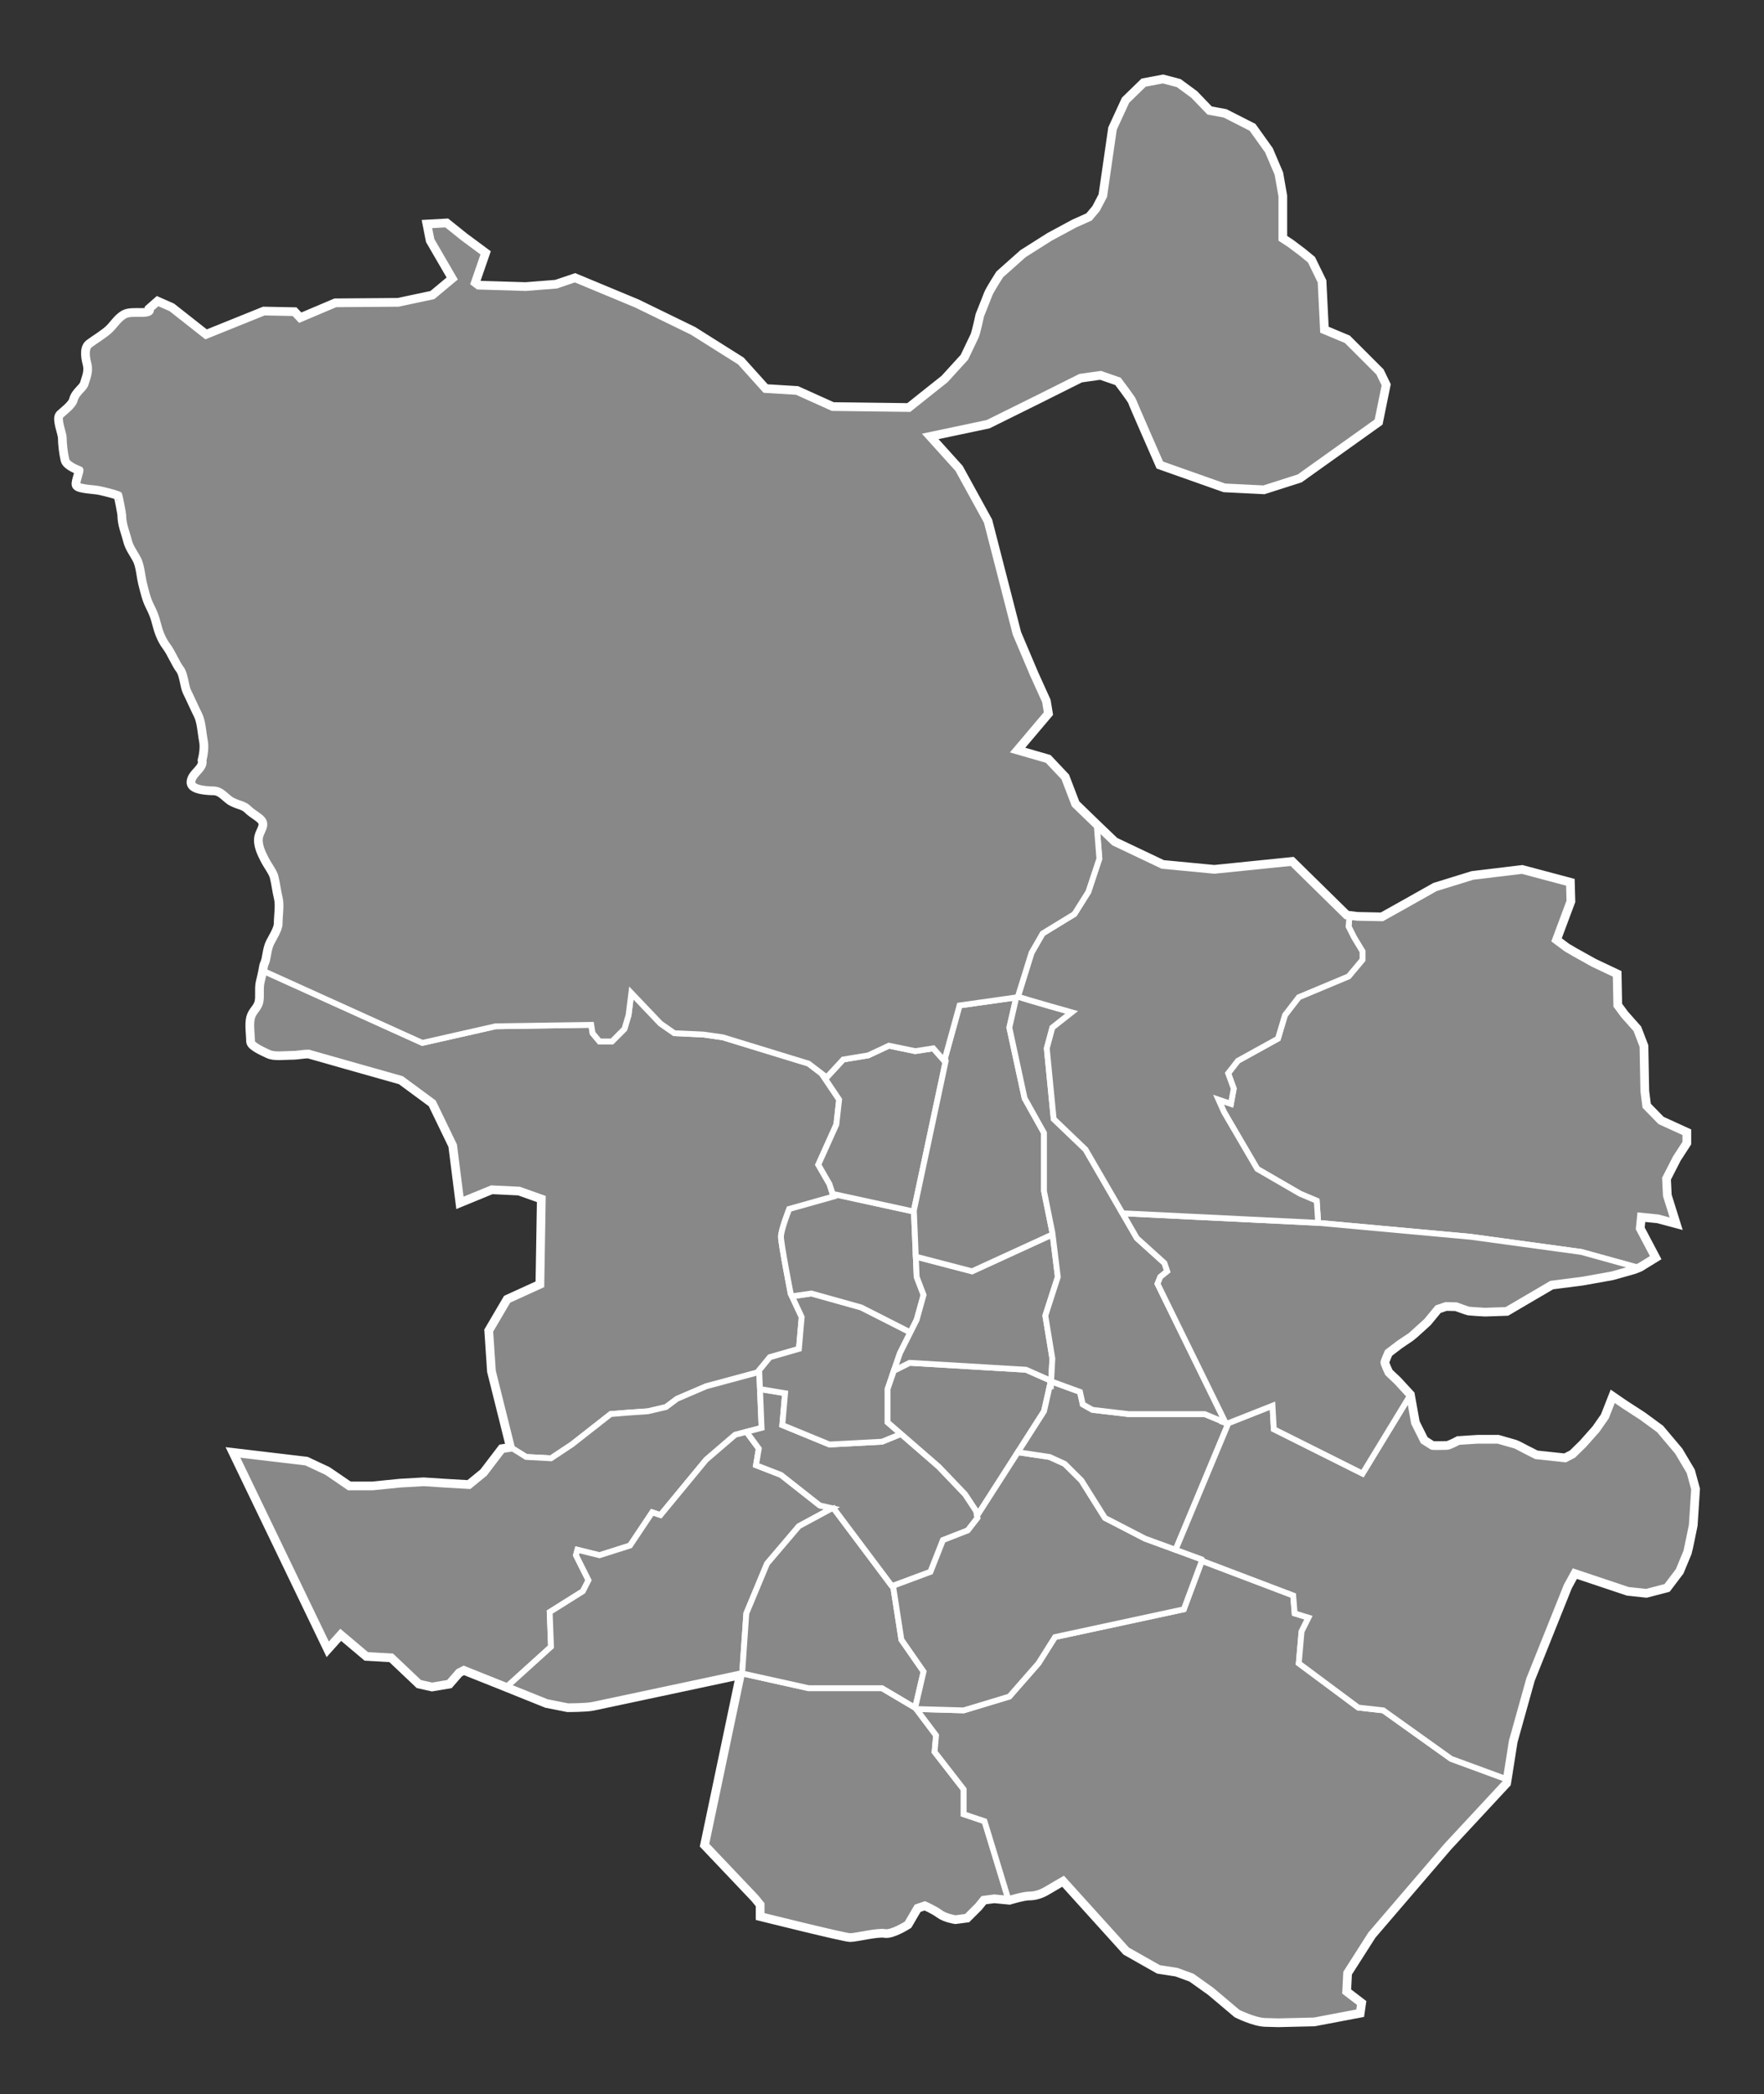 <?xml version="1.0" encoding="utf-8"?>
<!-- Generator: Adobe Illustrator 16.0.0, SVG Export Plug-In . SVG Version: 6.00 Build 0)  -->
<!DOCTYPE svg PUBLIC "-//W3C//DTD SVG 1.1//EN" "http://www.w3.org/Graphics/SVG/1.1/DTD/svg11.dtd">
<svg version="1.1"
	 id="svg2" inkscape:version="0.45.1" sodipodi:docbase="C:\Documents and Settings\Administrator" sodipodi:version="0.32" sodipodi:docname="dibujo-1.svg" inkscape:output_extension="org.inkscape.output.svg.inkscape" xmlns:rdf="http://www.w3.org/1999/02/22-rdf-syntax-ns#" xmlns:inkscape="http://www.inkscape.org/namespaces/inkscape" xmlns:dc="http://purl.org/dc/elements/1.1/" xmlns:svg="http://www.w3.org/2000/svg" xmlns:cc="http://web.resource.org/cc/" xmlns:sodipodi="http://sodipodi.sourceforge.net/DTD/sodipodi-0.dtd"
	 xmlns="http://www.w3.org/2000/svg" xmlns:xlink="http://www.w3.org/1999/xlink" x="0px" y="0px" width="455px" height="540px"
	 viewBox="0 0 455 540" enable-background="new 0 0 455 540" xml:space="preserve">
<rect x="0" y="0" width="455" height="540" fill="#333333" stroke="none"/>
<sodipodi:namedview  id="base" inkscape:current-layer="layer1" inkscape:document-units="px" inkscape:pageopacity="0.0" inkscape:window-width="1024" inkscape:pageshadow="2" inkscape:window-x="-4" inkscape:window-y="-4" inkscape:window-height="712" inkscape:guide-bbox="true" bordercolor="#666666" pagecolor="#ffffff" borderopacity="1.0" inkscape:zoom="0.7" inkscape:cx="307.50178" inkscape:cy="179.6861" showguides="true">
	</sodipodi:namedview>
<path id="path4315" fill="#888888" fill-opacity="0" stroke="#FFFFFF" stroke-width="3" d="M299.973,20.75l-4.812,0.906
	l-4.531,4.406l-3.312,7.188l-2.5,17.312l-1.781,3.406l-1.906,2.281L277.223,58l-6.312,3.406l-6.812,4.312L258.16,71
	c0,0-2.527,3.927-2.906,4.938s-2.156,5.438-2.156,5.438s-0.996,4.648-1.375,5.406s-2.656,5.562-2.656,5.562l-5.188,5.688
	l-2.875,2.281l-6.469,5.156l-19.812-0.25l-9.219-4.156l-8.188-0.5l-6.469-7.188l-12.25-7.719l-14.5-7.062l-15.781-6.562
	l-4.812,1.625l-7.938,0.625l-12.25-0.375l-1.156-0.875l2.656-7.688l-5.312-3.938l-4.406-3.531l-4.531,0.25l0.75,3.781l5.812,10
	l-5.438,4.531l-8.969,1.906l-16.156,0.125l-9.219,3.906l-1.531-1.625l-7.688-0.156l-15.031,6.062l-8.969-7.062l-3.406-1.5
	l-1.781,1.562c0.385,2.307-4.807,0.578-6.812,1.781c-1.531,0.919-2.451,2.451-3.562,3.562c-1.367,1.367-3.954,2.896-5.344,3.938
	c-1.414,1.06-0.604,4.083-0.375,5c0.505,2.021-0.416,3.79-0.719,5c-0.338,1.354-2.35,2.306-2.844,4.281
	c-0.368,1.473-2.907,3.282-3.562,3.938c-0.858,0.858,0.719,4.623,0.719,5.688c0,1.552,0.298,4.163,0.688,5.719
	c0.332,1.328,3.2,2.303,3.594,2.5c0.361,0.181-1.006,3.363-0.719,3.938c0.35,0.7,4.477,0.889,5.344,1.062
	c1.514,0.303,4.152,0.948,5.375,1.438c0.15,0.06,1.062,4.942,1.062,5.344c0,2.356,0.878,4.201,1.438,6.438
	c0.491,1.964,1.587,3.174,2.5,5c0.805,1.61,0.971,4.32,1.406,6.062c0.577,2.307,0.97,4.034,1.812,5.719
	c0.88,1.76,1.316,2.797,1.781,4.656c0.501,2.005,1.229,4.024,2.5,5.719c1.328,1.77,2.3,4.379,3.562,6.062
	c0.972,1.296,1.154,4.464,1.781,5.719c0.844,1.688,1.87,4.052,2.875,6.062c0.891,1.782,1.024,4.871,1.406,6.781
	c0.312,1.561,0.001,3.619-0.344,5c0.472,2.359-2.875,3.551-2.875,5.719c0,1.611,4.285,1.781,5.375,1.781c2.276,0,3.44,2.095,5,2.875
	c1.993,0.997,2.97,0.813,4.281,2.125c0.908,0.908,2.377,1.658,3.219,2.5c1.571,1.571,0.001,3.153-0.375,4.656
	c-0.509,2.035,0.807,4.457,1.438,5.719c0.792,1.583,2.16,3.265,2.5,4.625c0.499,1.995,0.628,3.637,1.062,5.375
	c0.499,1.994,0,4.693,0,6.781c0,1.45-1.522,3.794-2.125,5c-0.88,1.761-0.791,4.051-1.438,5.344c-0.248,0.495-0.293,1.19-0.438,1.906
	c-0.208,1.033-0.469,2.127-0.625,2.75c-0.423,1.692,0.026,3.741-0.375,5.344c-0.401,1.603-1.735,2.379-2.125,3.938
	c-0.438,1.75,0,4.255,0,6.062c0,1.02,3.608,2.539,4.281,2.875c1.465,0.732,3.966,0.344,5.719,0.344c2.004,0,2.833-0.344,4.625-0.344
	l10,2.844l13.938,3.938l8.219,6.062l5.344,11.062l1.812,14.312l7.844-3.219l7.156,0.344l6.062,2.156l-0.375,22.5l-8.562,3.906
	l-4.625,7.875l0.688,10.344l4.969,19.906l0.031,0.094l-2.5,0.375L125.004,380l-3.938,3.219l-6.438-0.375l-5.344-0.344l-6.062,0.344
	l-7.156,0.719h-6.062l-5.719-3.906l-5.344-2.5L60.723,375l23.906,49.656l3.219-3.594l6.781,5.719l6.438,0.375l7.156,6.781
	l3.219,0.719l4.281-0.719l2.5-2.875l1.406-0.719l11.344,4.531l10.094,4.062l5.375,1.062c0,0,4.621,0.014,6.406-0.344
	s38.594-8.219,38.594-8.219l-0.031,0.094l-9.281,44.188l12.875,13.562l1.438,1.781v2.875c0,0,21.415,5.344,22.844,5.344
	s7.152-1.42,8.937-1.062c1.786,0.357,5.719-2.156,5.719-2.156l2.5-4.281l2.125-0.719c0,0,2.51,1.085,3.938,2.156
	c1.43,1.071,3.938,1.438,3.938,1.438l2.844-0.375l2.844-2.844l1.438-1.781l2.875-0.375l3.594,0.344l0.312,0.031
	c0,0,3.572-1.094,5-1.094c1.43,0,2.871-0.335,4.656-1.406c1.786-1.071,4.281-2.5,4.281-2.5l16.438,18.188l8.219,4.656l4.625,0.719
	l3.938,1.438l5,3.562l6.781,5.719c0,0,4.277,2.13,7,2.219c2.258,0.074,3.5,0.094,3.5,0.094l9.188-0.219l11.531-2.188l0.312-2.156
	l-3.844-2.938l0.25-5.031l6.344-9.938l19.562-22.812l15.125-16.281l0.156-0.938l1.531-9.719l4.469-16l9.656-24.094l1.969-3.594
	L419.941,410l4.688,0.5l5.156-1.344l3.125-4.125c0,0,1.865-4.5,2-4.812c0.134-0.312,1.469-6.969,1.469-6.969l0.594-9.219
	l-1.219-4.469l-3.062-5.156l-4.75-5.625l-4.469-3.281l-4.626-3l-2.688-1.844l-1.875,4.781l-2.312,3.312l-3.406,3.844l-2.75,2.688
	l-2.062,1.062l-7.562-0.812l-2.656-1.344c0,0-2.508-1.33-2.688-1.375c-0.178-0.045-4.469-1.281-4.469-1.281s-4.995,0-5.219,0
	c-0.223,0-4.906,0.312-4.906,0.312s-2.361,1.281-3.031,1.281c-0.669,0-3.664,0.089-3.844,0c-0.178-0.089-2.312-1.469-2.312-1.469
	l-2.344-4.688l-1.219-6.781l-0.062-0.375l-3.25-3.531l-2.25-2.125c0,0-1.214-2.505-1.125-2.906c0.09-0.401,1.031-2.594,1.031-2.594
	l2.906-2.219c0,0,2.76-1.88,2.938-1.969c0.18-0.089,4.25-3.812,4.25-3.812l2.781-3.375l2.219-0.75l2.688,0.062
	c0,0,2.938,1.08,3.25,1.125s3.742,0.281,4.188,0.281c0.447,0,5.5-0.188,5.5-0.188l11.562-6.781L408.16,330l7.656-1.375l5.532-1.562
	l0.75-0.281l0.812-0.344l3.656-2.25l-3.875-7.344l0.344-3.375l4.656,0.469l4.094,1.094l-2.094-6.688l-0.219-4.469l2.719-5.312
	l2.531-3.906v-2.438l-6.5-2.969l-3.844-3.938l-0.5-3.938l-0.219-11.562l-1.656-4.312l-3.22-3.625l-1.875-2.531l-0.156-7.969
	l-5.812-2.75l-4.875-2.719l-2.094-1.219l-2.938-2.188l3.781-10.125l-0.125-4.562l-12.094-3.219l-6.75,0.812l-5.969,0.719
	l-9.594,2.969l-7.438,4.188l-6.312,3.531l-6.438-0.125l-2.031-0.25l-0.875-0.125l-14.031-13.781l-19.938,2.031l-13.406-1.281
	l-12.5-5.938l-4.406-4.219l-5.812-5.625l-2.656-6.938l-4.281-4.531l-8.344-2.406l8.219-9.719l-0.5-3.031l-3.156-6.969l-4.438-10.469
	l-7.438-28.906L247.066,121l-7.844-8.688l15.531-3.281l12.5-6.188l11.375-5.688l5.281-0.75l4.688,1.625c0,0,3.656,4.808,3.781,5.312
	c0.127,0.505,7.062,16.281,7.062,16.281l16.438,5.812l10.094,0.5l9.094-2.906l20.188-14.406l1.906-9.344l-1.531-3.156l-4.406-4.406
	l-3.906-3.906l-6.062-2.531l-0.625-12.625l-2.656-5.438l-2.281-1.875l-3.031-2.281l-2.156-1.406V50.562l-1-5.688l-2.531-5.938
	l-4.156-5.812l-6.938-3.531l-4.062-0.75l-4.031-4.188l-3.906-2.875L299.973,20.75z"/>
<path id="path2262" fill="#888888" stroke="#FFFFFF" stroke-width="1.5" d="M132.098,373.469l3.625,2.25l6.406,0.344l5.375-3.562
	l10-7.844l4.625-0.375l5-0.344l4.656-1.094l2.844-2.125l7.5-3.219l13.219-3.562l3.219-3.938l7.5-2.156l0.719-8.188l-2.844-6.094
	c0,0-2.5-12.839-2.5-14.625c0-0.893,0.527-2.688,1.062-4.25s1.062-2.906,1.062-2.906l11.438-3.219l-1.062-3.219l-2.875-5
	L215.723,290l0.719-6.438l-4.312-6.406l0.062-0.094l-3.625-2.781l-12.844-3.938l-9.281-2.844l-5-0.719l-7.5-0.344l-3.594-2.5
	l-7.5-7.875l-0.719,5.719l-1.062,3.562l-3.219,3.219h-3.219l-1.781-2.125l-0.344-2.156l-24.656,0.375l-18.906,4.281l-40.812-18.469
	c-0.208,1.033-0.469,2.127-0.625,2.75c-0.423,1.692,0.026,3.741-0.375,5.344c-0.401,1.603-1.735,2.379-2.125,3.938
	c-0.438,1.75,0,4.255,0,6.062c0,1.02,3.608,2.539,4.281,2.875c1.465,0.732,3.966,0.344,5.719,0.344c2.004,0,2.833-0.344,4.625-0.344
	l10,2.844l13.938,3.938l8.219,6.062l5.344,11.062l1.812,14.312l7.844-3.219l7.156,0.344l6.062,2.156l-0.375,22.5l-8.562,3.906
	l-4.625,7.875l0.688,10.344L132.098,373.469z"/>
<path id="path2272" fill="#888888" stroke="#FFFFFF" stroke-width="1.5" d="M130.973,434.875l0.094-0.219l11.062-10l-0.344-8.938
	l8.562-5.375l1.438-2.844l-3.219-6.438l0.375-1.406l5.688,1.406l7.875-2.5l5.719-8.562l2.125,0.719l11.781-14.281l7.5-6.438
	l6.812-1.781l-0.625-14.844l-0.469,0.562l-13.219,3.562l-7.5,3.219l-2.844,2.125l-4.656,1.094l-5,0.344l-4.625,0.375l-10,7.844
	l-5.375,3.562l-6.406-0.344l-3.625-2.25l0.031,0.094l-2.5,0.375L125.004,380l-3.938,3.219l-6.438-0.375l-5.344-0.344l-6.062,0.344
	l-7.156,0.719h-6.062l-5.719-3.906l-5.344-2.5L60.723,375l23.906,49.656l3.219-3.594l6.781,5.719l6.438,0.375l7.156,6.781
	l3.219,0.719l4.281-0.719l2.5-2.875l1.406-0.719L130.973,434.875z"/>
<path id="path2277" fill="#888888" stroke="#FFFFFF" stroke-width="1.5" d="M191.442,431.438l1.062-15.375l5.344-12.844l8.219-9.656
	l8.562-4.625l-3.188-0.719l-5-3.938l-5-3.938l-6.438-2.5l0.719-4.281l-2.875-3.906l-0.125-0.469L189.629,370l-7.5,6.438
	l-11.781,14.281L168.223,390l-5.719,8.562l-7.875,2.5l-5.688-1.406l-0.375,1.406l3.219,6.438l-1.438,2.844l-8.562,5.375l0.344,8.938
	l-11.062,10l-0.094,0.219l10.094,4.062l5.375,1.062c0,0,4.621,0.014,6.406-0.344S191.442,431.438,191.442,431.438z"/>
<path id="path2282" fill="#888888" stroke="#FFFFFF" stroke-width="1.5" d="M236.16,440.469l-8.656-5.125h-18.938l-17.156-3.812
	l-9.281,44.188l12.875,13.562l1.438,1.781v2.875c0,0,21.415,5.344,22.844,5.344s7.152-1.42,8.937-1.062
	c1.786,0.357,5.719-2.156,5.719-2.156l2.5-4.281l2.125-0.719c0,0,2.51,1.085,3.938,2.156c1.43,1.071,3.938,1.438,3.938,1.438
	l2.844-0.375l2.844-2.844l1.438-1.781l2.875-0.375l3.594,0.344l-6.094-19.969l-5.375-1.812v-6.406l-7.5-9.656l0.375-4.281
	L236.16,440.469z"/>
<path id="path2287" fill="#888888" stroke="#FFFFFF" stroke-width="1.5" d="M230.379,409.062l-0.375-0.125l-15-20l-0.594,0.125
	l-8.344,4.5l-8.219,9.656l-5.344,12.844l-1.062,15.375l-0.031,0.094l17.156,3.812h18.938l8.656,5.125l-0.094-0.125l2.156-9.281
	l-5.719-8.219L230.379,409.062z"/>
<path id="path2299" fill="#888888" stroke="#FFFFFF" stroke-width="1.5" d="M232.41,369.781l-4.906,2l-13.562,0.719l-12.156-5
	l0.719-8.219l-6.438-1.062h-0.031l0.406,10l-3.719,0.969l0.125,0.469l2.875,3.906l-0.719,4.281l6.438,2.5l5,3.938l5,3.938
	l3.188,0.719l-0.219,0.125l0.594-0.125l15,20l0.375,0.125l-0.031-0.125l9.656-3.594l3.219-8.188l6.406-2.5l2.5-3.219l-0.344-1.781
	l-2.844-4.312l-6.812-7.125L232.41,369.781z"/>
<path id="path2304" fill="#888888" stroke="#FFFFFF" stroke-width="1.5" d="M234.816,343.594l-12.687-6.438l-12.844-3.594l-5,0.719
	l2.5,5.375l-0.719,8.188l-7.5,2.156l-2.75,3.375l0.219,4.844h0.031l6.438,1.062l-0.719,8.219l12.156,5l13.562-0.719l4.906-2
	l-3.469-3v-8.562l3.188-9.281L234.816,343.594z"/>
<path id="path2292" fill="#888888" stroke="#FFFFFF" stroke-width="1.5" d="M214.786,307.875l0.219,0.688l-11.438,3.219
	c0,0-0.527,1.344-1.062,2.906s-1.062,3.357-1.062,4.25c0,1.786,2.5,14.625,2.5,14.625l0.344,0.719l5-0.719l12.844,3.594
	l12.687,6.438l1.625-3.25l1.781-6.406l-1.781-4.656l-0.719-16.844L214.786,307.875z"/>
<path id="path2267" fill="#888888" stroke="#FFFFFF" stroke-width="1.5" d="M214.786,307.875l20.937,4.562v-0.281l8.219-38.594
	l-0.219-0.625l-0.156,0.625l-2.844-3.219l-4.656,0.719l-6.781-1.406l-5.343,2.5l-6.438,1.062l-4.281,4.625l-1.031-0.781
	l-0.062,0.094l4.312,6.406L215.723,290l-4.656,10.344l2.875,5L214.786,307.875z"/>
<path id="path2309" fill="#888888" stroke="#FFFFFF" stroke-width="1.5" d="M252.004,390.75l0.125-0.031l17.156-26.781l1.781-7.875
	l-6.438-2.844l-30-1.781l-3.562,1.781l-0.469,0.156l-1.656,4.844v8.562l13.188,11.438l6.812,7.125l2.844,4.312L252.004,390.75z"/>
<path id="path2319" fill="#888888" stroke="#FFFFFF" stroke-width="1.5" d="M236.223,324.062l0.219,5.219l1.781,4.656l-1.781,6.406
	l-4.312,8.594l-1.531,4.438l0.469-0.156l3.562-1.781l30,1.781l6.438,2.844l-0.312,1.438h0.312l0.375-7.156l-1.812-11.062l3.219-10
	l-1.344-10.969l-20.781,9.531L236.223,324.062z"/>
<path id="path2314" fill="#888888" stroke="#FFFFFF" stroke-width="1.5" d="M236.223,324.062l14.5,3.781l20.781-9.531l-0.062-0.469
	l-2.156-10.688v-15l-5-8.938L260.348,265l1.781-7.781l-14.625,2.062l-3.781,13.656l0.219,0.625l-8.219,38.594L236.223,324.062z"/>
<path id="path2324" fill="#888888" stroke="#FFFFFF" stroke-width="1.5" d="M388.41,458.75l-14.125-5.188l-17.5-12.5l-6.438-0.719
	l-15.344-11.406l0.719-8.219l1.781-3.562l-3.562-1.094l-0.375-4.625l-23.562-8.938l-4.656,12.5l-33.219,7.156l-4.281,6.781
	l-7.5,8.562l-11.781,3.562l-12.219-0.344l5.094,6.781l-0.375,4.281l7.5,9.656v6.406l5.375,1.812l6.094,19.969l0.312,0.031
	c0,0,3.572-1.094,5-1.094c1.43,0,2.871-0.335,4.656-1.406c1.786-1.071,4.281-2.5,4.281-2.5l16.438,18.188l8.219,4.656l4.625,0.719
	l3.938,1.438l5,3.562l6.781,5.719c0,0,4.277,2.13,7,2.219c2.258,0.074,3.5,0.094,3.5,0.094l9.188-0.219l11.531-2.188l0.312-2.156
	l-3.844-2.938l0.25-5.031l6.344-9.938l19.562-22.812l15.125-16.281L388.41,458.75z"/>
<path id="path2329" fill="#888888" stroke="#FFFFFF" stroke-width="1.5" d="M310.285,402.594l-0.281-0.438l-14.656-5.375
	l-10.344-5.344l-6.062-9.656l-4.312-4.281l-3.906-1.781l-8.188-1.219l-10.406,16.219l-0.125,0.031l0.125,0.688l-2.5,3.219
	l-6.406,2.5l-3.219,8.188l-9.656,3.594l2.156,13.906l5.719,8.219l-2.156,9.281l0.281,0.375l12.219,0.344l11.781-3.562l7.5-8.562
	l4.281-6.781L305.348,415l4.656-12.5L310.285,402.594z"/>
<path id="path2334" fill="#888888" stroke="#FFFFFF" stroke-width="1.5" d="M303.223,399.656l13.562-32.5l-6.062-2.5h-19.656
	l-9.281-1.094l-2.5-1.406l-0.719-3.219l-7.438-2.719l-0.062,1.281h-0.312l-1.469,6.438l-6.75,10.562l8.188,1.219l3.906,1.781
	l4.312,4.281l6.062,9.656l10.344,5.344L303.223,399.656z"/>
<path id="path2339" fill="#888888" stroke="#FFFFFF" stroke-width="1.5" d="M316.129,366.906l-17.562-35.844l0.719-1.781
	l1.781-1.438l-0.719-2.125l-7.125-6.438l-13.219-22.844l-8.219-7.875l-1.781-18.219l1.438-5.344l5-3.938
	c0,0-11.134-3.116-13.875-4.062l-0.062,0.156l-0.375,0.062L260.348,265l3.938,18.219l5,8.938v15l2.156,10.688l1.406,11.438
	l-3.219,10l1.812,11.062l-0.312,5.875l7.438,2.719l0.719,3.219l2.5,1.406l9.281,1.094h19.656L316.129,366.906z"/>
<path id="path2344" fill="#888888" stroke="#FFFFFF" stroke-width="1.5" d="M348.066,236.438l-0.219,2.5l1.438,2.844l2.156,3.562
	v2.156l-3.594,4.281l-12.844,5.375l-3.562,4.625l-1.812,6.062l-10.344,5.719l-2.5,3.219l1.438,3.938l-0.719,3.938l-3.219-1.094
	l1.438,3.219l8.562,14.656l11.062,6.406l4.281,1.812l0.375,5.688l39.281,3.594l28.562,3.906l14.251,3.938l0.812-0.344l3.656-2.25
	l-3.875-7.344l0.344-3.375l4.656,0.469l4.094,1.094l-2.094-6.688l-0.219-4.469l2.719-5.312l2.531-3.906v-2.438l-6.5-2.969
	l-3.844-3.938l-0.5-3.938l-0.219-11.562l-1.656-4.312l-3.22-3.625l-1.875-2.531l-0.156-7.969l-5.812-2.75l-4.875-2.719l-2.094-1.219
	l-2.938-2.188l3.781-10.125l-0.125-4.562l-12.094-3.219l-6.75,0.812l-5.969,0.719l-9.594,2.969l-7.438,4.188l-6.312,3.531
	l-6.438-0.125L348.066,236.438z"/>
<path id="path2354" fill="#888888" stroke="#FFFFFF" stroke-width="1.5" d="M363.504,360.188L351.441,380l-22.875-11.438
	l-0.344-6.062l-11.625,4.594l0.188,0.062l-13.562,32.5l6.781,2.5l0.281,0.438l23.281,8.844l0.375,4.625l3.562,1.094l-1.781,3.562
	l-0.719,8.219l15.344,11.406l6.438,0.719l17.5,12.5l14.125,5.188l1.531-9.719l4.469-16l9.656-24.094l1.969-3.594L419.941,410
	l4.688,0.5l5.156-1.344l3.125-4.125c0,0,1.865-4.5,2-4.812c0.134-0.312,1.469-6.969,1.469-6.969l0.594-9.219l-1.219-4.469
	l-3.062-5.156l-4.75-5.625l-4.469-3.281l-4.626-3l-2.688-1.844l-1.875,4.781l-2.312,3.312l-3.406,3.844l-2.75,2.688l-2.062,1.062
	l-7.562-0.812l-2.656-1.344c0,0-2.508-1.33-2.688-1.375c-0.178-0.045-4.469-1.281-4.469-1.281s-4.995,0-5.219,0
	c-0.223,0-4.906,0.312-4.906,0.312s-2.361,1.281-3.031,1.281c-0.669,0-3.664,0.089-3.844,0c-0.178-0.089-2.312-1.469-2.312-1.469
	l-2.344-4.688L363.504,360.188z"/>
<path id="path2349" fill="#888888" stroke="#FFFFFF" stroke-width="1.5" d="M289.535,312.875l3.688,6.406l7.125,6.438l0.719,2.125
	l-1.781,1.438l-0.719,1.781l17.562,35.844l0.469,0.188l11.625-4.594l0.344,6.062L351.441,380l12.062-19.812l-0.062-0.375
	l-3.25-3.531l-2.25-2.125c0,0-1.214-2.505-1.125-2.906c0.09-0.401,1.031-2.594,1.031-2.594l2.906-2.219c0,0,2.76-1.88,2.938-1.969
	c0.18-0.089,4.25-3.812,4.25-3.812l2.781-3.375l2.219-0.75l2.688,0.062c0,0,2.938,1.08,3.25,1.125s3.742,0.281,4.188,0.281
	c0.447,0,5.5-0.188,5.5-0.188l11.562-6.781L408.16,330l7.656-1.375l5.532-1.562l0.75-0.281l-14.251-3.938l-28.562-3.906
	l-39.281-3.594L289.535,312.875z"/>
<path id="path2239" fill="#888888" stroke="#FFFFFF" stroke-width="1.5" d="M289.535,312.875l50.469,2.469l-0.375-5.688
	l-4.281-1.812l-11.062-6.406l-8.562-14.656l-1.438-3.219l3.219,1.094l0.719-3.938l-1.438-3.938l2.5-3.219l10.344-5.719l1.812-6.062
	l3.562-4.625l12.844-5.375l3.594-4.281v-2.156l-2.156-3.562l-1.438-2.844l0.219-2.5l-0.875-0.125l-14.031-13.781l-19.938,2.031
	l-13.406-1.281l-12.5-5.938l-4.406-4.219l0.656,8.312L280.723,230l-3.594,5.719l-8.188,5l-2.875,5l-3.5,11.281
	c2.741,0.947,13.875,4.062,13.875,4.062l-5,3.938l-1.438,5.344l1.781,18.219l8.219,7.875L289.535,312.875z"/>
<path id="path2234" fill="#888888" stroke="#FFFFFF" stroke-width="1.5" d="M68.129,250.469l40.812,18.469l18.906-4.281
	l24.656-0.375l0.344,2.156l1.781,2.125h3.219l3.219-3.219l1.062-3.562l0.719-5.719l7.5,7.875l3.594,2.5l7.5,0.344l5,0.719
	l9.281,2.844l12.844,3.938l4.656,3.562l4.281-4.625l6.438-1.062l5.343-2.5l6.781,1.406l4.656-0.719l2.844,3.219l3.938-14.281
	l15-2.125l3.562-11.438l2.875-5l8.188-5l3.594-5.719l2.844-8.562l-0.656-8.312l-5.812-5.625l-2.656-6.938l-4.281-4.531l-8.344-2.406
	l8.219-9.719l-0.5-3.031l-3.156-6.969l-4.438-10.469l-7.438-28.906L247.066,121l-7.844-8.688l15.531-3.281l12.5-6.188l11.375-5.688
	l5.281-0.75l4.688,1.625c0,0,3.656,4.808,3.781,5.312c0.127,0.505,7.062,16.281,7.062,16.281l16.438,5.812l10.094,0.5l9.094-2.906
	l20.188-14.406l1.906-9.344l-1.531-3.156l-4.406-4.406l-3.906-3.906l-6.062-2.531l-0.625-12.625l-2.656-5.438l-2.281-1.875
	l-3.031-2.281l-2.156-1.406V50.562l-1-5.688l-2.531-5.938l-4.156-5.812l-6.938-3.531l-4.062-0.75l-4.031-4.188l-3.906-2.875
	l-3.906-1.031l-4.812,0.906l-4.531,4.406l-3.312,7.188l-2.5,17.312l-1.781,3.406l-1.906,2.281L277.223,58l-6.312,3.406l-6.812,4.312
	L258.16,71c0,0-2.527,3.927-2.906,4.938s-2.156,5.438-2.156,5.438s-0.996,4.648-1.375,5.406s-2.656,5.562-2.656,5.562l-5.188,5.688
	l-2.875,2.281l-6.469,5.156l-19.812-0.25l-9.219-4.156l-8.188-0.5l-6.469-7.188l-12.25-7.719l-14.5-7.062l-15.781-6.562
	l-4.812,1.625l-7.938,0.625l-12.25-0.375l-1.156-0.875l2.656-7.688l-5.312-3.938l-4.406-3.531l-4.531,0.25l0.75,3.781l5.812,10
	l-5.438,4.531l-8.969,1.906l-16.156,0.125l-9.219,3.906l-1.531-1.625l-7.688-0.156l-15.031,6.062l-8.969-7.062l-3.406-1.5
	l-1.781,1.562c0.385,2.307-4.807,0.578-6.812,1.781c-1.531,0.919-2.451,2.451-3.562,3.562c-1.367,1.367-3.954,2.896-5.344,3.938
	c-1.414,1.06-0.604,4.083-0.375,5c0.505,2.021-0.416,3.79-0.719,5c-0.338,1.354-2.35,2.306-2.844,4.281
	c-0.368,1.473-2.907,3.282-3.562,3.938c-0.858,0.858,0.719,4.623,0.719,5.688c0,1.552,0.298,4.163,0.688,5.719
	c0.332,1.328,3.2,2.303,3.594,2.5c0.361,0.181-1.006,3.363-0.719,3.938c0.35,0.7,4.477,0.889,5.344,1.062
	c1.514,0.303,4.152,0.948,5.375,1.438c0.15,0.06,1.062,4.942,1.062,5.344c0,2.356,0.878,4.201,1.438,6.438
	c0.491,1.964,1.587,3.174,2.5,5c0.805,1.61,0.971,4.32,1.406,6.062c0.577,2.307,0.97,4.034,1.812,5.719
	c0.88,1.76,1.316,2.797,1.781,4.656c0.501,2.005,1.229,4.024,2.5,5.719c1.328,1.77,2.3,4.379,3.562,6.062
	c0.972,1.296,1.154,4.464,1.781,5.719c0.844,1.688,1.87,4.052,2.875,6.062c0.891,1.782,1.024,4.871,1.406,6.781
	c0.312,1.561,0.001,3.619-0.344,5c0.472,2.359-2.875,3.551-2.875,5.719c0,1.611,4.285,1.781,5.375,1.781c2.276,0,3.44,2.095,5,2.875
	c1.993,0.997,2.97,0.813,4.281,2.125c0.908,0.908,2.377,1.658,3.219,2.5c1.571,1.571,0.001,3.153-0.375,4.656
	c-0.509,2.035,0.807,4.457,1.438,5.719c0.792,1.583,2.16,3.265,2.5,4.625c0.499,1.995,0.628,3.637,1.062,5.375
	c0.499,1.994,0,4.693,0,6.781c0,1.45-1.522,3.794-2.125,5c-0.88,1.761-0.791,4.051-1.438,5.344
	C68.319,249.057,68.274,249.752,68.129,250.469z"/>
</svg>
